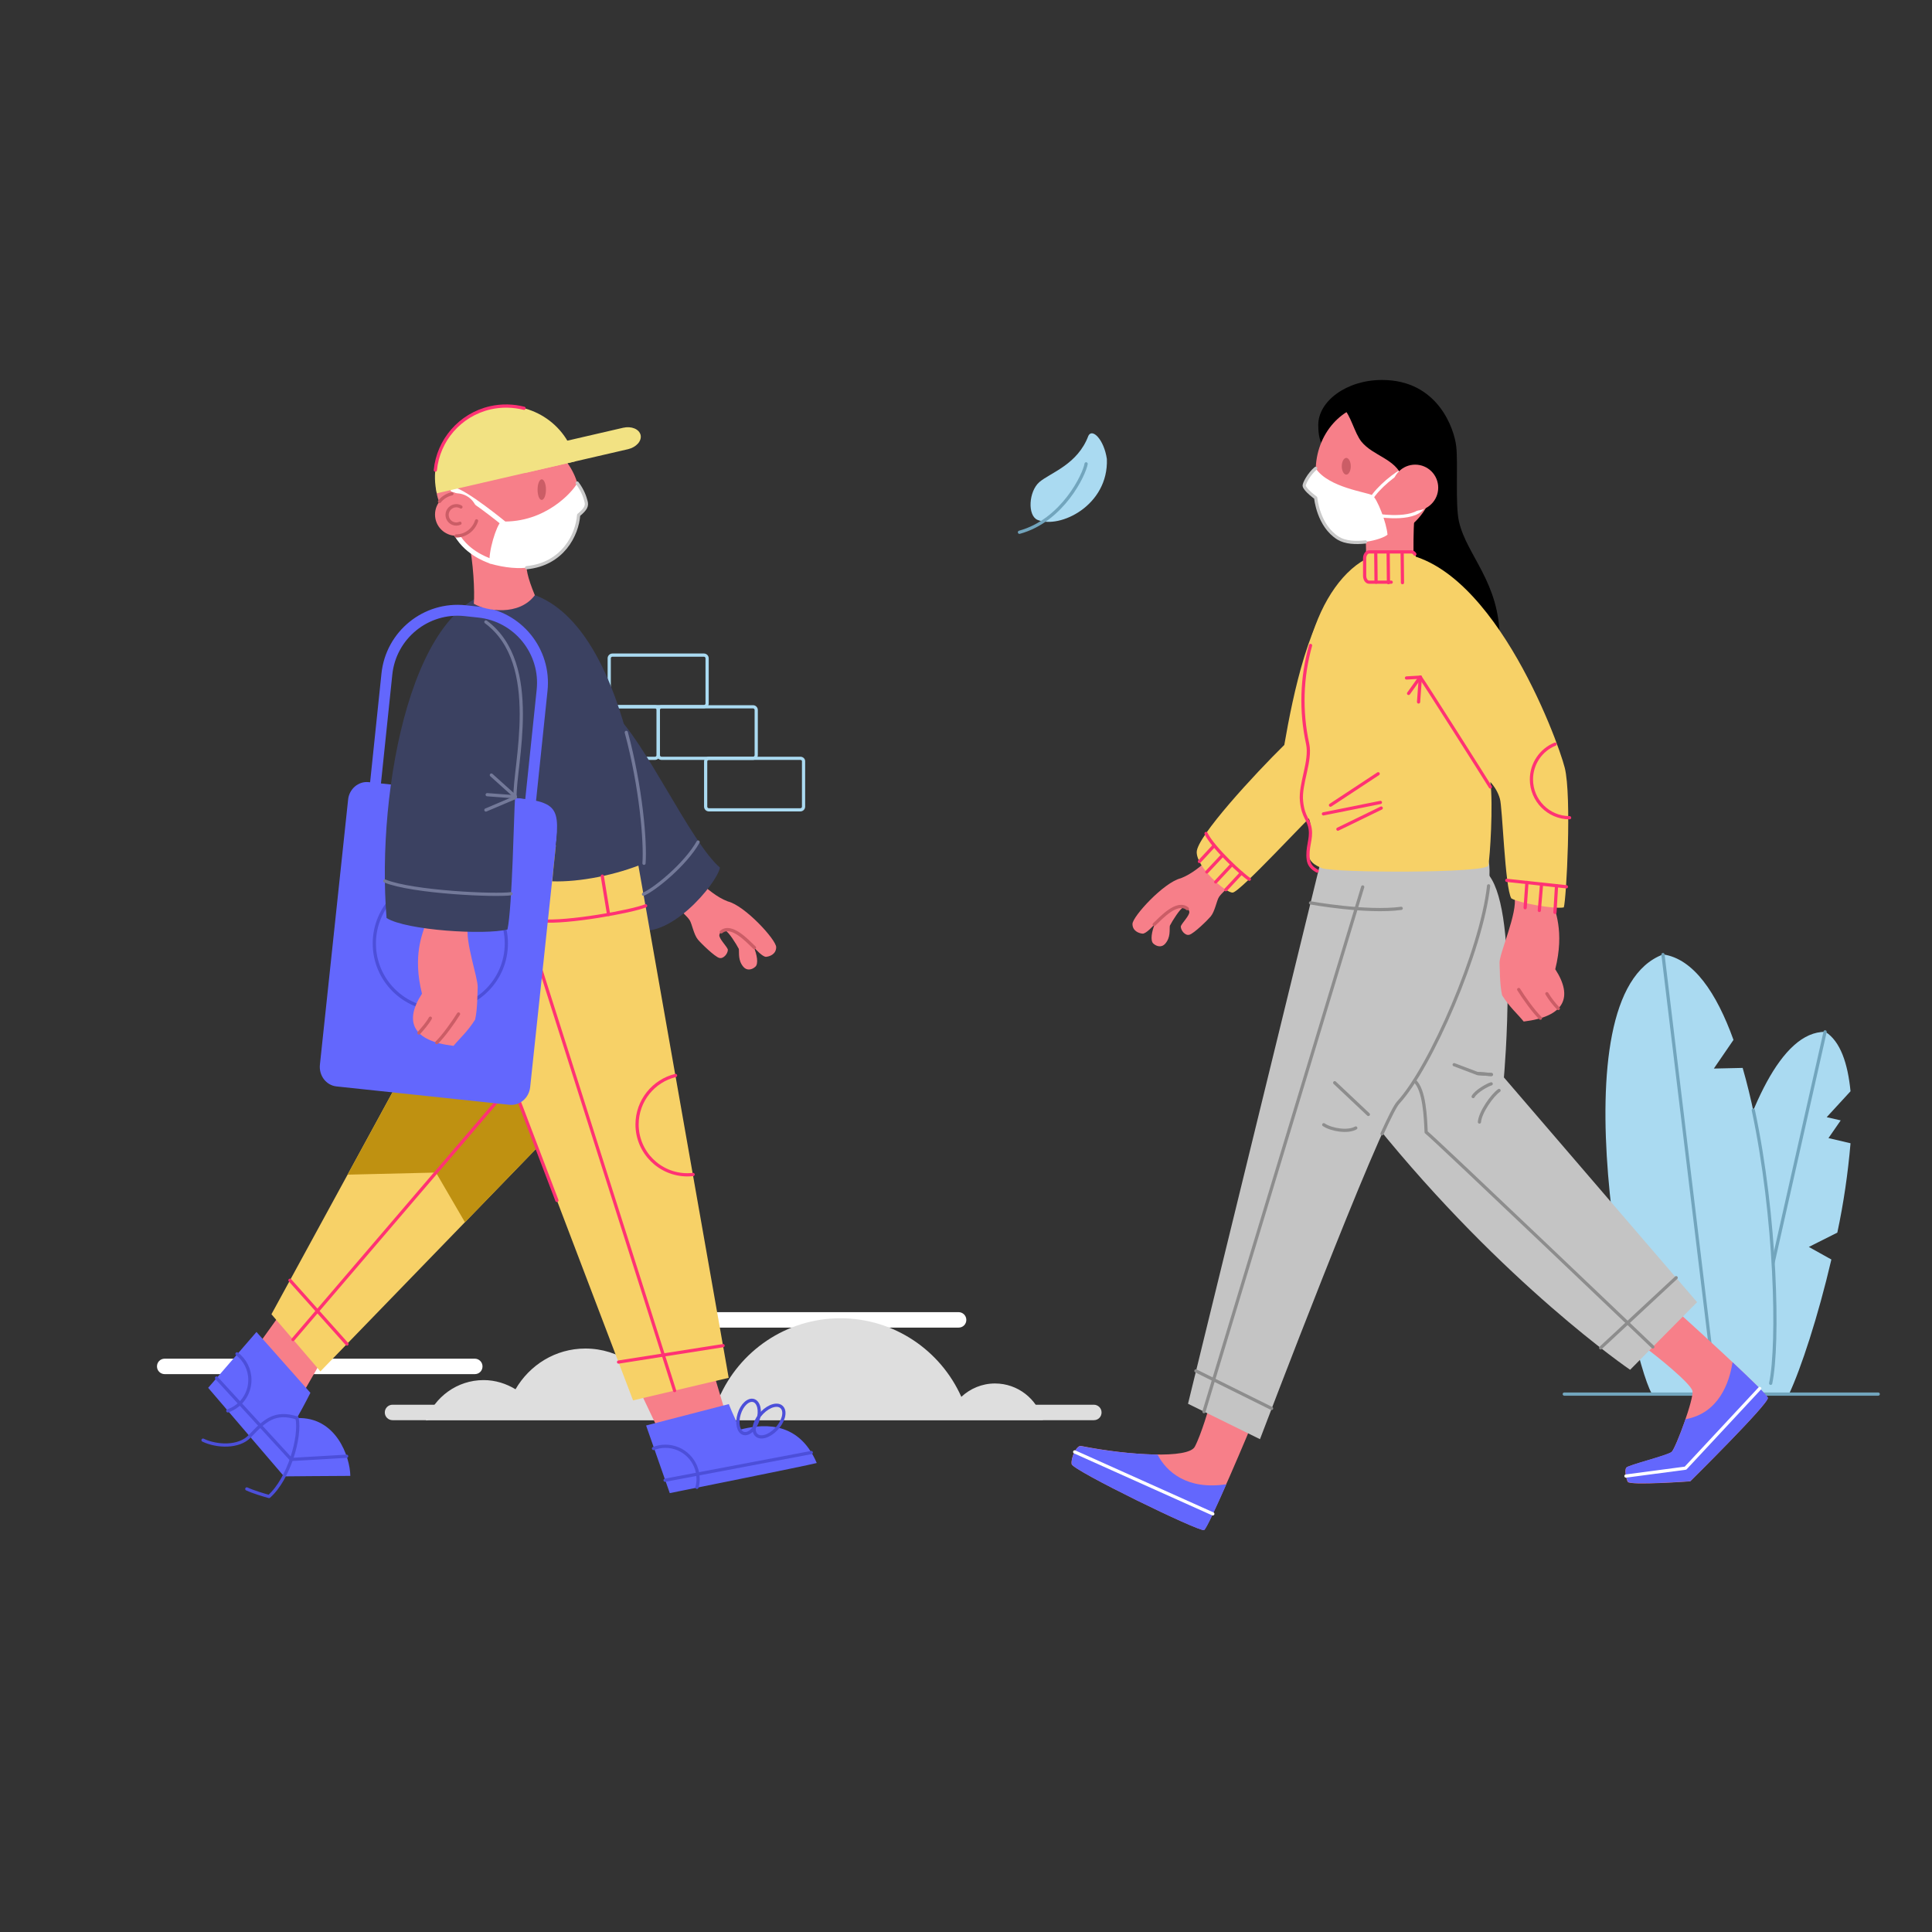 <?xml version="1.0" encoding="utf-8"?>
<!-- Generator: Adobe Illustrator 22.1.0, SVG Export Plug-In . SVG Version: 6.00 Build 0)  -->
<svg version="1.1" id="katman_1" xmlns="http://www.w3.org/2000/svg" xmlns:xlink="http://www.w3.org/1999/xlink" x="0px" y="0px"
	 viewBox="0 0 1200 1200" style="enable-background:new 0 0 1200 1200;" xml:space="preserve">
<rect x="0" y="0" width="1200" height="1200" fill="#333333" stroke="none"/>
<style type="text/css">
	.st0{clip-path:url(#SVGID_2_);fill:none;stroke:#AADAF1;stroke-width:2;stroke-linecap:round;stroke-linejoin:round;}
	.st1{clip-path:url(#SVGID_2_);fill-rule:evenodd;clip-rule:evenodd;fill:#FFFFFF;}
	.st2{clip-path:url(#SVGID_2_);fill-rule:evenodd;clip-rule:evenodd;fill:#DEDEDE;}
	.st3{clip-path:url(#SVGID_2_);fill-rule:evenodd;clip-rule:evenodd;fill:#F77F89;}
	.st4{clip-path:url(#SVGID_2_);fill-rule:evenodd;clip-rule:evenodd;fill:#6367FD;}
	.st5{clip-path:url(#SVGID_2_);fill:none;stroke:#4C4FD9;stroke-width:2;stroke-linecap:round;stroke-linejoin:round;}
	.st6{clip-path:url(#SVGID_2_);fill-rule:evenodd;clip-rule:evenodd;fill:#F7D167;}
	.st7{clip-path:url(#SVGID_2_);fill:none;stroke:#FF3274;stroke-width:2;stroke-linecap:round;stroke-linejoin:round;}
	.st8{clip-path:url(#SVGID_2_);fill-rule:evenodd;clip-rule:evenodd;fill:#BF9111;}
	.st9{clip-path:url(#SVGID_2_);fill-rule:evenodd;clip-rule:evenodd;fill:#3B4161;}
	.st10{clip-path:url(#SVGID_2_);fill:none;stroke:#6367FD;stroke-width:6.77;stroke-linecap:round;stroke-linejoin:round;}
	.st11{clip-path:url(#SVGID_2_);fill:none;stroke:#FFFFFF;stroke-width:3.05;stroke-linecap:round;stroke-linejoin:round;}
	.st12{clip-path:url(#SVGID_2_);fill-rule:evenodd;clip-rule:evenodd;fill:#CB5D66;}
	.st13{clip-path:url(#SVGID_2_);fill:none;stroke:#737999;stroke-width:2;stroke-linecap:round;stroke-linejoin:round;}
	.st14{clip-path:url(#SVGID_2_);fill:none;stroke:#CB5D66;stroke-width:2;stroke-linecap:round;stroke-linejoin:round;}
	.st15{clip-path:url(#SVGID_2_);fill-rule:evenodd;clip-rule:evenodd;fill:#F2E283;}
	.st16{clip-path:url(#SVGID_2_);fill:none;stroke:#C9C9C9;stroke-width:2;stroke-linecap:round;stroke-linejoin:round;}
	.st17{fill:#AADAF1;}
	.st18{fill:none;stroke:#72A5BD;stroke-width:2;stroke-linecap:round;stroke-linejoin:round;}
	.st19{fill:#F77F89;}
	.st20{fill:#6367FD;}
	.st21{fill:#C4C4C4;}
	.st22{fill:none;stroke:#CB5D66;stroke-width:2;stroke-linecap:round;stroke-linejoin:round;}
	.st23{fill:#F7D167;}
	.st24{fill:#FFFFFF;}
	.st25{fill:none;stroke:#FFFFFF;stroke-width:2;stroke-linecap:round;stroke-linejoin:round;}
	.st26{fill:#CB5D66;}
	.st27{fill:none;stroke:#8D8D8D;stroke-width:2;stroke-linecap:round;stroke-linejoin:round;}
	.st28{fill:none;stroke:#FF3274;stroke-width:2;stroke-linecap:round;stroke-linejoin:round;}
	.st29{fill:none;stroke:#C9C9C9;stroke-width:2;stroke-linecap:round;stroke-linejoin:round;}
</style>
<g>
	<defs>
		<rect id="SVGID_1_" x="-209.6" y="-10.9" width="1200" height="1200"/>
	</defs>
	<clipPath id="SVGID_2_">
		<use xlink:href="#SVGID_1_"  style="overflow:visible;"/>
	</clipPath>
	<path class="st0" d="M467.7,439h-56.8c-1.1,0-2,0.9-2,2v28c0,1.1,0.9,2,2,2h56.8c1.1,0,2-0.9,2-2v-28
		C469.7,439.9,468.8,439,467.7,439z"/>
	<path class="st0" d="M437.2,406.9h-56.8c-1.1,0-2,0.9-2,2v28c0,1.1,0.9,2,2,2h56.8c1.1,0,2-0.9,2-2v-28
		C439.2,407.8,438.3,406.9,437.2,406.9z"/>
	<path class="st0" d="M406.8,439h-56.8c-1.1,0-2,0.9-2,2v28c0,1.1,0.9,2,2,2h56.8c1.1,0,2-0.9,2-2v-28
		C408.8,439.9,407.9,439,406.8,439z"/>
	<path class="st0" d="M497.1,471h-56.8c-1.1,0-2,0.9-2,2v28c0,1.1,0.9,2,2,2h56.8c1.1,0,2-0.9,2-2v-28
		C499.2,471.9,498.3,471,497.1,471z"/>
	<path class="st1" d="M402.8,815h192.6c2.6,0,4.8,2.1,4.8,4.8s-2.1,4.8-4.8,4.8H402.8c-2.6,0-4.8-2.1-4.8-4.8S400.2,815,402.8,815"
		/>
	<path class="st1" d="M102.3,843.9h192.6c2.6,0,4.8,2.1,4.8,4.8s-2.1,4.8-4.8,4.8H102.3c-2.6,0-4.8-2.1-4.8-4.8
		S99.6,843.9,102.3,843.9"/>
	<path class="st2" d="M522,818.8c-33.8,0-62.9,20.5-75.5,49.7c-5.1-4-11.4-6.5-18.4-6.5c-6.9,0-13.2,2.4-18.2,6.3
		c-7.6-18-25.5-30.7-46.3-30.7c-18.7,0-34.7,10.3-43.4,25.3c-5.8-3.5-12.5-5.7-19.8-5.7c-16.5,0-30.4,10.5-35.9,25.1
		c0.9-0.1,1.7-0.3,2.6-0.3h380.7c-3.7-13.1-15.6-22.7-29.8-22.7c-8.1,0-15.4,3.2-20.9,8.3C584.3,838.9,555.5,818.8,522,818.8"/>
	<path class="st2" d="M243.8,872.5h435.6c2.6,0,4.8,2.1,4.8,4.8s-2.1,4.8-4.8,4.8H243.8c-2.6,0-4.8-2.1-4.8-4.8
		S241.2,872.5,243.8,872.5"/>
	<polygon class="st3" points="173.1,817.6 160.4,835.3 186.6,868 198.6,847.1 	"/>
	<path class="st4" d="M159.3,827.3l-30,34.7l47.1,55c0,0,31.3-0.3,41.2-0.3c-0.2-12-8.9-36.9-33.2-35.9c4.9-8.6,8.4-15.7,8.4-15.7
		L159.3,827.3z"/>
	<path class="st5" d="M184.4,880.7c-13.6-4.2-19.7,1.3-29.3,11.4c-6.7,7.1-20.5,6.5-29,2.4"/>
	<path class="st5" d="M153.3,924.8c4,1.9,11.2,4,13.8,4.7c12.4-11,19.8-37.1,17.4-48.8"/>
	<path class="st5" d="M147.2,840.9c4.9,3.7,8,9.6,8,16.2c0,8.9-5.7,16.5-13.7,19.2"/>
	<polyline class="st5" points="134.5,855.9 180.9,906.5 215.3,904.5 	"/>
	<polygon class="st6" points="247.9,670.9 168.6,816.3 199,851.8 342.3,703.9 310.9,659.5 	"/>
	<line class="st7" x1="215.5" y1="834.8" x2="180.1" y2="795.2"/>
	<polygon class="st8" points="310.8,659.5 247.9,670.9 215.9,729.6 270.8,728.3 288.8,759.2 342.3,703.9 	"/>
	<path class="st7" d="M182,832c32.5-38.1,132-154.1,132-154.1"/>
	<polygon class="st3" points="398.1,865.3 407.6,885.3 450.6,877.5 443.4,853.4 	"/>
	<path class="st4" d="M401.3,885.4l14.7,42c0,0,84.9-17,91.3-18.7c-12-28.2-36.6-23.5-47.4-20.8c-4.5-8.5-7.2-15.8-7.2-15.8
		L401.3,885.4z"/>
	<path class="st5" d="M459.1,878.3c1.7-5.7,5.8-9.4,9-8.4c3.2,1,4.5,6.4,2.7,12c-1.7,5.7-5.8,9.4-9,8.4
		C458.6,889.3,457.4,883.9,459.1,878.3z"/>
	<path class="st5" d="M473.3,877.5c4.5-4.6,10.1-6.1,12.5-3.2c2.4,2.8,0.7,8.9-3.8,13.5c-4.5,4.6-10.1,6.1-12.5,3.2
		C467.1,888.2,468.8,882.2,473.3,877.5z"/>
	<path class="st3" d="M434.2,547.8c5.3,4.3,10.8,9.4,17.9,12.1c10.6,2.6,30,23.8,30,28.4c0,4.3-3.9,5.8-6.3,6
		c-2.1,0.1-6.5-4.7-7.6-6c1.9,4.4,3.1,10.4,0.9,12.2c-2.1,1.9-5.2,2.5-7.3,0.1c-3.5-4-2.6-8.5-2.9-11.2c-1.7-3.3-6.3-10.5-8.3-11.4
		c-1.4,0.1-3.4,0.5-3.8,2.7c-0.4,2.2,4.7,7.1,5.3,9.1c0,2.6-2.8,5.9-5.3,5.2c-2.8-0.7-11.4-9.1-13.3-11.4c-2.6-3.1-3.7-9.8-5.1-12
		c-1.4-2.3-6.7-7-7.7-8C419.7,562.7,428.9,543.5,434.2,547.8"/>
	<path class="st9" d="M381.1,443c19.1,16.2,47.7,80.1,66.1,95.9c-1.9,9.9-32.4,46.6-53.9,37.9C366.3,565.7,366.7,430.7,381.1,443"/>
	<polygon class="st6" points="395.9,534.1 452.6,855.8 393.2,869.8 315.3,665.2 334.6,523.1 	"/>
	<line class="st7" x1="345.9" y1="745.6" x2="318" y2="672.4"/>
	<line class="st7" x1="419" y1="863.7" x2="327.5" y2="575.8"/>
	<path class="st7" d="M401,562.6c-8,3.4-49,10.9-64.8,9.3"/>
	<path class="st4" d="M229,485.8l107.5,11.4c6.4,0.7,11,6.7,10.3,13.5l-17.5,164.5c-0.7,6.8-6.5,11.7-12.9,11L209,674.8
		c-6.4-0.7-11-6.7-10.3-13.5l17.5-164.5C216.8,490.1,222.6,485.1,229,485.8"/>
	<path class="st5" d="M232.5,586c0-22.6,18.3-41,41-41c22.6,0,41,18.3,41,41c0,22.6-18.3,41-41,41C250.9,627,232.5,608.7,232.5,586z
		"/>
	<path class="st3" d="M270.9,302.1c0-10.2,5.8-18.5,12.9-18.5c7.1,0,12.9,8.3,12.9,18.5c0,10.2-5.8,18.5-12.9,18.5
		C276.7,320.6,270.9,312.3,270.9,302.1"/>
	<path class="st3" d="M278.1,311.8c0-22.7,18.4-41.1,41.1-41.1s41.1,18.4,41.1,41.1c0,22.7-18.4,41.1-41.1,41.1
		S278.1,334.5,278.1,311.8"/>
	<path class="st3" d="M264.3,573.9c-1.9,6.4-8.1,19.6-2.2,43.3c-11.2,17.2-6,29.4,19.6,32.4c4.3-5.2,8.6-8.7,13.4-16.3
		c1.6-6.8,1.4-17.3,1.6-20.1c0.3-5.7-8.1-28.5-6-38.7S266.2,567.5,264.3,573.9"/>
	<path class="st9" d="M315.2,366.6c-59.1,0-81.6,124.1-75.1,203.6c12.2,7.7,61.1,10.7,75.1,7.1c3-13.9,4-72.3,4.7-81.8
		c32.6,3.2,27,8.2,23.1,51.9c17.1,0.6,39.9-4,57.1-11.2C402.3,506.3,384.7,366.6,315.2,366.6"/>
	<path class="st10" d="M232.5,493.4l7.8-74.7c2.5-24.3,24.3-42,48.6-39.4l8.4,0.9c24.3,2.5,42,24.3,39.4,48.6l-8,76.7"/>
	<path class="st3" d="M291,335.8c3.1,13.2,3.9,31.9,3.3,39.2c7.8,4.6,28.1,7.8,37.9-5.3c-4.6-11.2-5.7-16.6-5.3-23
		C327.4,340.3,288,322.6,291,335.8"/>
	<path class="st1" d="M304.1,350c-0.9-7.1,4.2-23.8,7.2-26.1c27.5,1,44.5-18.6,47.3-23.9c3.4,4.5,4.8,8.7,5.5,11.4
		c0.7,2.7,0.1,4.6-4.6,8.5C358.3,335.9,343.8,361.4,304.1,350"/>
	<path class="st11" d="M313.5,325.6c0,0-24.9-20.5-32.2-21.5"/>
	<path class="st12" d="M333.9,304.1c0-3.6,1.2-6.4,2.6-6.4c1.4,0,2.6,2.9,2.6,6.4c0,3.6-1.2,6.4-2.6,6.4
		C335,310.6,333.9,307.7,333.9,304.1"/>
	<path class="st13" d="M317.4,555.1c-9.5,1.4-61.3-0.9-78.4-7.9"/>
	<path class="st13" d="M319.9,495.5c-0.7-19.6,17.1-83.1-18.1-109.2"/>
	<line class="st13" x1="319.9" y1="495.4" x2="301.8" y2="503.1"/>
	<line class="st13" x1="302.6" y1="493.6" x2="319.9" y2="494.9"/>
	<line class="st13" x1="305.2" y1="481.4" x2="320" y2="494.7"/>
	<path class="st13" d="M400,536.2c1-13.1-1.8-47.1-11-81.3"/>
	<path class="st13" d="M433.6,523c-8,14.1-27,29.4-33.9,32.4"/>
	<path class="st7" d="M378,568c-0.8-5.1-3.9-23.8-3.9-23.8"/>
	<line class="st7" x1="449.1" y1="835.8" x2="384.2" y2="846"/>
	<path class="st7" d="M430.5,729.5c-1.1,0.1-2.3,0.2-3.5,0.2c-17.3,0-31.3-14-31.3-31.3c0-14.7,10.2-27.1,23.9-30.4"/>
	<line class="st5" x1="413.1" y1="919.4" x2="503.9" y2="902.2"/>
	<path class="st5" d="M405.9,899.7c2.3-0.9,4.8-1.4,7.4-1.4c11.2,0,20.3,9.1,20.3,20.3c0,1.8-0.2,3.6-0.7,5.2"/>
	<path class="st11" d="M304.6,348.5c-3.1-1.2-15.8-5.6-22.3-18.8"/>
	<path class="st3" d="M270.2,319.6c0-7.3,5.9-13.2,13.2-13.2c7.3,0,13.2,5.9,13.2,13.2c0,7.3-5.9,13.2-13.2,13.2
		C276.1,332.8,270.2,326.9,270.2,319.6"/>
	<path class="st14" d="M296,323.5c-1.7,5.4-6.7,9.4-12.7,9.4"/>
	<path class="st14" d="M273,311.5c1.9-2.4,4.6-4.1,7.7-4.8"/>
	<path class="st15" d="M304.5,253.3c-23.8,5.5-38.7,29.2-33.2,53.1l86.2-19.9C352.1,262.7,328.3,247.8,304.5,253.3"/>
	<path class="st15" d="M324.7,280.1l62.3-14.4c5.2-1.2,10,0.8,10.9,4.5c0.8,3.7-2.7,7.6-7.8,8.8l-62.3,14.4
		c-5.2,1.2-10-0.8-10.9-4.5C316.1,285.2,319.6,281.3,324.7,280.1"/>
	<path class="st14" d="M260.2,641.6c2.5-2.8,5.3-6,7.1-9.2"/>
	<path class="st14" d="M271.3,647.6c4.2-4.1,10.3-12.6,13.5-17.8"/>
	<path class="st14" d="M448,578.8c6.3-5.2,16.1,5.5,20.6,9.8"/>
	<path class="st14" d="M285.7,325c-0.7,0.3-1.5,0.5-2.3,0.5c-3.1,0-5.7-2.5-5.7-5.7c0-3.1,2.6-5.7,5.7-5.7c1.1,0,2.1,0.3,2.9,0.8"/>
	<path class="st7" d="M325.5,253.6c-6.7-1.7-13.9-1.9-21-0.3c-19,4.4-32.3,20.3-34.1,38.7"/>
	<path class="st16" d="M358.5,300c3.4,4.5,4.8,8.7,5.5,11.4c0.7,2.7,0.1,4.6-4.6,8.5c-0.9,12.4-9.9,30.5-32.3,32.7"/>
</g>
<g id="Layer_2">
	<g id="Layer_1-2">
		<path class="st17" d="M1133.8,640.9c-55.7-0.8-83.2,200.2-78.5,214.7c1.1,3.3,3.6,6.9,6.9,10.3h49c7.4-15.8,18-48,26.3-83.6
			l-14-7.8l17.7-8.9c3.9-18.3,6.6-36.8,8.2-55.5l-13.7-3.2l7.6-11l-8.7-2l14.8-16.1C1147.7,660.5,1143.1,646.8,1133.8,640.9z"/>
		<path class="st18" d="M1133.6,640.9l-50.7,225"/>
		<path class="st17" d="M1033,592.8c-68,25.3-20.8,248.4-7.2,272.5h71.9c0.1-0.2,0.3-0.3,0.3-0.5c8-16.3,6.1-126.4-15.6-201.5
			l-17.9,0.4l12.2-17.8C1066.2,616.7,1051.9,595.5,1033,592.8z"/>
		<path class="st18" d="M971.6,865.9h195"/>
		<path class="st18" d="M1032.9,592.9l32.9,272.5"/>
		<path class="st19" d="M1021.9,837c7,5.1,28.2,22.2,29.3,26.9s-10.4,35.6-12.9,37.9s-27.1,8.2-28.2,9.8c-1.2,1.6-0.2,6.5,0.9,8.8
			c1.2,2.4,38.8-0.3,38.8-0.3s48.8-48.2,48.2-51.8s-55.4-53-55.4-53S1014.9,831.9,1021.9,837z"/>
		<path class="st20" d="M1076.1,846.1c-1.9,12.6-8.5,31.7-29.2,35.4c-3.2,9.4-7.2,19-8.5,20.2c-2.5,2.2-27,8.2-28.2,9.8
			c-1.2,1.6-0.2,6.5,0.9,8.8c1.2,2.4,38.8-0.3,38.8-0.3s48.8-48.2,48.2-51.8C1097.8,866.7,1087.5,856.8,1076.1,846.1z"/>
		<path class="st19" d="M779.7,879.4c-2.5,6.6-29.1,69.6-31.9,70.9s-81.6-37.1-82.2-40.9c-0.6-3.8,3-11.8,5.8-11.3
			c30.1,6,66.7,8,70.7,0.5s9.1-25.2,9.1-25.2S782.2,872.9,779.7,879.4z"/>
		<path class="st20" d="M671.5,898.2c-2.9-0.6-6.5,7.5-5.8,11.3s79.4,42.2,82.2,40.9c1.3-0.6,7.4-13.9,13.8-28.5
			c-24.3,3.7-37.2-7.7-42.7-18.4C703,903.1,687.1,901.3,671.5,898.2z"/>
		<path class="st21" d="M854.1,698.1c80.3,99.6,158.4,152.7,158.4,152.7l41.6-42l-120-139.6c0,0,9.8-107.8-11-127.5
			C902.3,521.8,803.6,635.4,854.1,698.1z"/>
		<path class="st21" d="M820.3,535.1l-82.4,336.8l44.7,22c0,0,74.8-197,85.9-209c22.8-24.6,59.7-113.3,56.5-147.6
			C921.7,503,820.3,535.1,820.3,535.1z"/>
		<path class="st19" d="M963.8,558.7c1.9,6.4,8.1,19.6,2.2,43.3c11.2,17.3,6,29.4-19.6,32.5c-4.3-5.3-8.6-8.7-13.4-16.3
			c-1.6-6.8-1.4-17.3-1.6-20.1c-0.3-5.7,11.4-31.1,9.3-41.3C938.7,546.5,961.9,552.3,963.8,558.7z"/>
		<path class="st22" d="M967.9,626.4c-2.7-2.8-5.1-5.9-7.1-9.2"/>
		<path class="st22" d="M956.8,632.4c-4.2-4.1-10.3-12.6-13.5-17.8"/>
		<path class="st19" d="M751.3,533.4c-5.3,4.3-10.8,9.4-17.9,12.1c-10.6,2.6-30,23.8-30,28.4c0,4.3,3.9,5.8,6.3,6
			c2.1,0.1,6.5-4.7,7.6-6c-1.9,4.4-3,10.4-0.9,12.2c2.1,1.9,5.2,2.5,7.3,0.1c3.5-4,2.6-8.5,2.9-11.2c1.7-3.3,6.3-10.5,8.3-11.4
			c1.4,0.1,3.4,0.5,3.8,2.7c0.4,2.2-4.7,7.1-5.3,9.1c0,2.6,2.8,5.9,5.3,5.2c2.8-0.7,11.4-9.1,13.3-11.4c2.6-3.1,3.7-9.8,5.1-12
			c1.4-2.2,6.7-7,7.7-8S756.6,529.1,751.3,533.4z"/>
		<path class="st22" d="M737.5,564.4c-6.3-5.2-16.1,5.5-20.6,9.8"/>
		<path class="st23" d="M833.9,362c-20.6,19.7-30.7,69-36.2,100.7c-18.1,17.8-54.5,57.1-54.4,66.6c0,9.5,17.8,25.2,22.3,25.1
			c4.5-0.1,46.6-46.2,53.1-51.5S838.8,357.3,833.9,362z"/>
		<path d="M826.3,281c-2.8-2.5-7.5-3.5-7.5-17.1c0-14.6,17.4-27.9,39.6-27.9c34.8,0,44.9,30.5,46.1,41.3s-0.7,36.3,1.7,46.7
			c4.9,21.2,25.3,37.6,25.3,73.1c0,10.8-46.8,1.4-55.1,0.2c-8.4-1.3-18.1-56.8-18.1-56.8S829.1,283.5,826.3,281z"/>
		<path class="st19" d="M879.4,313.6c-1.7,6.7-1.9,35.6-0.7,45.2c-5.7,4.1-26.8,3.6-31.2-0.8c1.3-11.9,1.3-22.4,0-27.6
			C846.3,325.3,881.1,306.9,879.4,313.6z"/>
		<path class="st19" d="M817.2,292.5c0-23.1,16.7-41.8,37.3-41.8s37.3,18.7,37.3,41.8c0,23.1-16.7,41.8-37.3,41.8
			S817.2,315.5,817.2,292.5z"/>
		<path class="st24" d="M861.8,332.1c-0.5-7.1-6.4-22.6-9.5-24.5s-27.1-4.7-35.1-16.7c-4.1,3.4-7.5,9.7-7.1,11
			c0.7,2.7,7.1,7.3,7.1,7.3s1.5,17.4,14,25.1C840.3,339.9,858.2,335.3,861.8,332.1z"/>
		<path class="st25" d="M851.6,309.9c4.2-7,15.4-16.2,21.4-18.7"/>
		<path class="st25" d="M857.1,320.3c0,0,23.8,3.6,27.6-6.7"/>
		<path d="M834.1,253.3c4.9,4.4,7.1,15.5,11.5,21c7.3,9,21.2,10.5,25.5,22.4c4.3,11.9,26.7,2.3,26.7,2.3l-2.9-28.2l-16.6-17.4
			l-25.9-7.4C852.4,246,829.2,248.9,834.1,253.3z"/>
		<path class="st19" d="M864.7,302.9c0-7.9,6.4-14.3,14.3-14.3c7.9,0,14.3,6.4,14.3,14.3s-6.4,14.3-14.3,14.3l0,0
			C871,317.1,864.7,310.7,864.7,302.9z"/>
		<path class="st26" d="M833.4,289.6c0-2.9,1.3-5.2,2.8-5.2s2.8,2.3,2.8,5.2c0,2.9-1.3,5.2-2.8,5.2
			C834.7,294.8,833.4,292.5,833.4,289.6z"/>
		<path class="st23" d="M863.6,343.2c61.2,0,103.9,116.1,108.3,133.7c4.4,17.6,1,81.8-0.6,86.7c-6.1,1.2-28-2.8-32.6-5.6
			c-4-6.7-5.5-57.3-7.1-61.9c-1.1-3.9-3.2-7.4-5.9-10.4c1.8,13.6-0.2,47.1-1.3,51.9c-1.2,4.9-96.2,4.6-103.4,1.6
			c-4.5-1.9-7.7-3.9-8.3-8.4c-1-7.5,2.1-12.5,1.2-18.8c-0.8-6.3-4.4-7.3-5.4-17.5c-1.1-10.7,6.1-25,3.8-35.6
			C799.6,403.1,829.7,343.2,863.6,343.2z"/>
		<path class="st23" d="M850.4,342.8h26.3c1.5,0,2.8,1.8,2.8,4v10.9c0,2.2-1.3,4-2.8,4h-26.3c-1.6,0-2.8-1.8-2.8-4v-10.9
			C847.6,344.6,848.8,342.8,850.4,342.8z"/>
		<path class="st27" d="M747.8,876.8l98.6-325.9"/>
		<path class="st27" d="M789.8,874.8l-47-23.3"/>
		<path class="st27" d="M842.1,700.6c-4.8,2.8-14.9,1.3-19.9-2"/>
		<path class="st27" d="M829,672.5l20.9,19.7"/>
		<path class="st27" d="M858.4,704.2c4.7-10.3,8.2-17.3,10-19.3c20.3-22,51.9-94.8,56.2-134.7"/>
		<path class="st27" d="M1026.6,836.6c0,0-134.5-128.4-140.8-133.4c-0.4-9-1-26.5-7.2-31.9"/>
		<path class="st27" d="M931.1,677.3c-4.3,3-11.7,13.5-12.2,19.6"/>
		<path class="st27" d="M926.2,673.2c-2.4,0.7-9.4,4.6-11.2,7.9"/>
		<path class="st27" d="M926.4,667.4l-8.7-0.6l-14.5-5.5"/>
		<path class="st27" d="M926.1,667.4l-8-0.6"/>
		<path class="st27" d="M1041.1,793.6l-46.9,43.6"/>
		<path class="st27" d="M814,560.8c0,0,34.8,6.3,56.3,3.4"/>
		<path class="st28" d="M818.1,541c-3-1.6-5-3.6-5.5-7.1c-1-7.5,2.1-12.5,1.2-18.8c-0.8-6.3-4.4-7.3-5.4-17.5
			c-1.1-10.7,6.1-25,3.8-35.6c-4.4-20.2-3.8-41.2,1.8-61.1"/>
		<path class="st28" d="M776,546.1c-3.7-2.1-22.4-19.2-26.9-28.4"/>
		<path class="st28" d="M771.1,542.2l-9.7,10.4"/>
		<path class="st28" d="M764.8,537.4l-9.7,10.4"/>
		<path class="st28" d="M758.8,531.8l-9.2,9.8"/>
		<path class="st28" d="M753.9,525.5l-8.9,9.6"/>
		<path class="st28" d="M972.9,550.8l-37-4"/>
		<path class="st28" d="M966.8,550.1l-1,16.6"/>
		<path class="st28" d="M957.5,549.1l-1.4,16.4"/>
		<path class="st28" d="M948.4,548.1l-1.1,15.7"/>
		<path class="st28" d="M974.9,507.9c-13.1,0-23.7-10.7-23.7-23.8c0-9.6,5.8-18.3,14.7-21.9"/>
		<path class="st28" d="M925.7,488.8c-3.3-5.4-41.5-65.6-43.4-68"/>
		<path class="st28" d="M873.6,421.1l8.7-0.5"/>
		<path class="st28" d="M874.9,430.7l7.3-10.2"/>
		<path class="st28" d="M881.1,436l1.1-15.3"/>
		<path class="st28" d="M831,515l26.9-13.1"/>
		<path class="st28" d="M857.4,498.4l-35.4,7.1"/>
		<path class="st28" d="M826.4,500.1l29.6-19.5"/>
		<path class="st28" d="M864.1,361.6h-13.7c-1.6,0-2.8-1.8-2.8-4v-10.8c0-2.2,1.3-4,2.8-4h26.3c0.9,0.1,1.7,0.6,2.1,1.4"/>
		<path class="st28" d="M854.5,342.8l0.2,18.8"/>
		<path class="st28" d="M862.2,343.1l0.1,9.1l0.1,9.7"/>
		<path class="st28" d="M870.9,343.1l0.1,9.1l0.1,9.7"/>
		<path class="st25" d="M753.3,940.3l-85.8-38.5"/>
		<path class="st25" d="M1093,862.4l-46.1,49.5l-37,4.9"/>
		<path class="st17" d="M644.4,322.9c-6.3-2.7-5.5-17.7,1.2-23.5c6.8-5.8,23.7-10.8,30.4-28.7c2.4-4.9,9.7,2.2,11.5,14.4
			C688.6,313.9,658.3,328.7,644.4,322.9z"/>
		<path class="st18" d="M674.6,288.1c-1,6.4-14.4,35.1-41.4,42.5"/>
		<path class="st29" d="M817.2,290.9c-4.1,3.4-7.5,9.7-7.1,11c0.7,2.7,7.1,7.3,7.1,7.3s1.5,17.4,14,25.1c4.4,2.7,10.9,3,16.9,2.3"/>
		<path class="st18" d="M1099.8,859.2c5.2-24.5,3.3-103.8-10.8-169.7"/>
	</g>
</g>
</svg>
